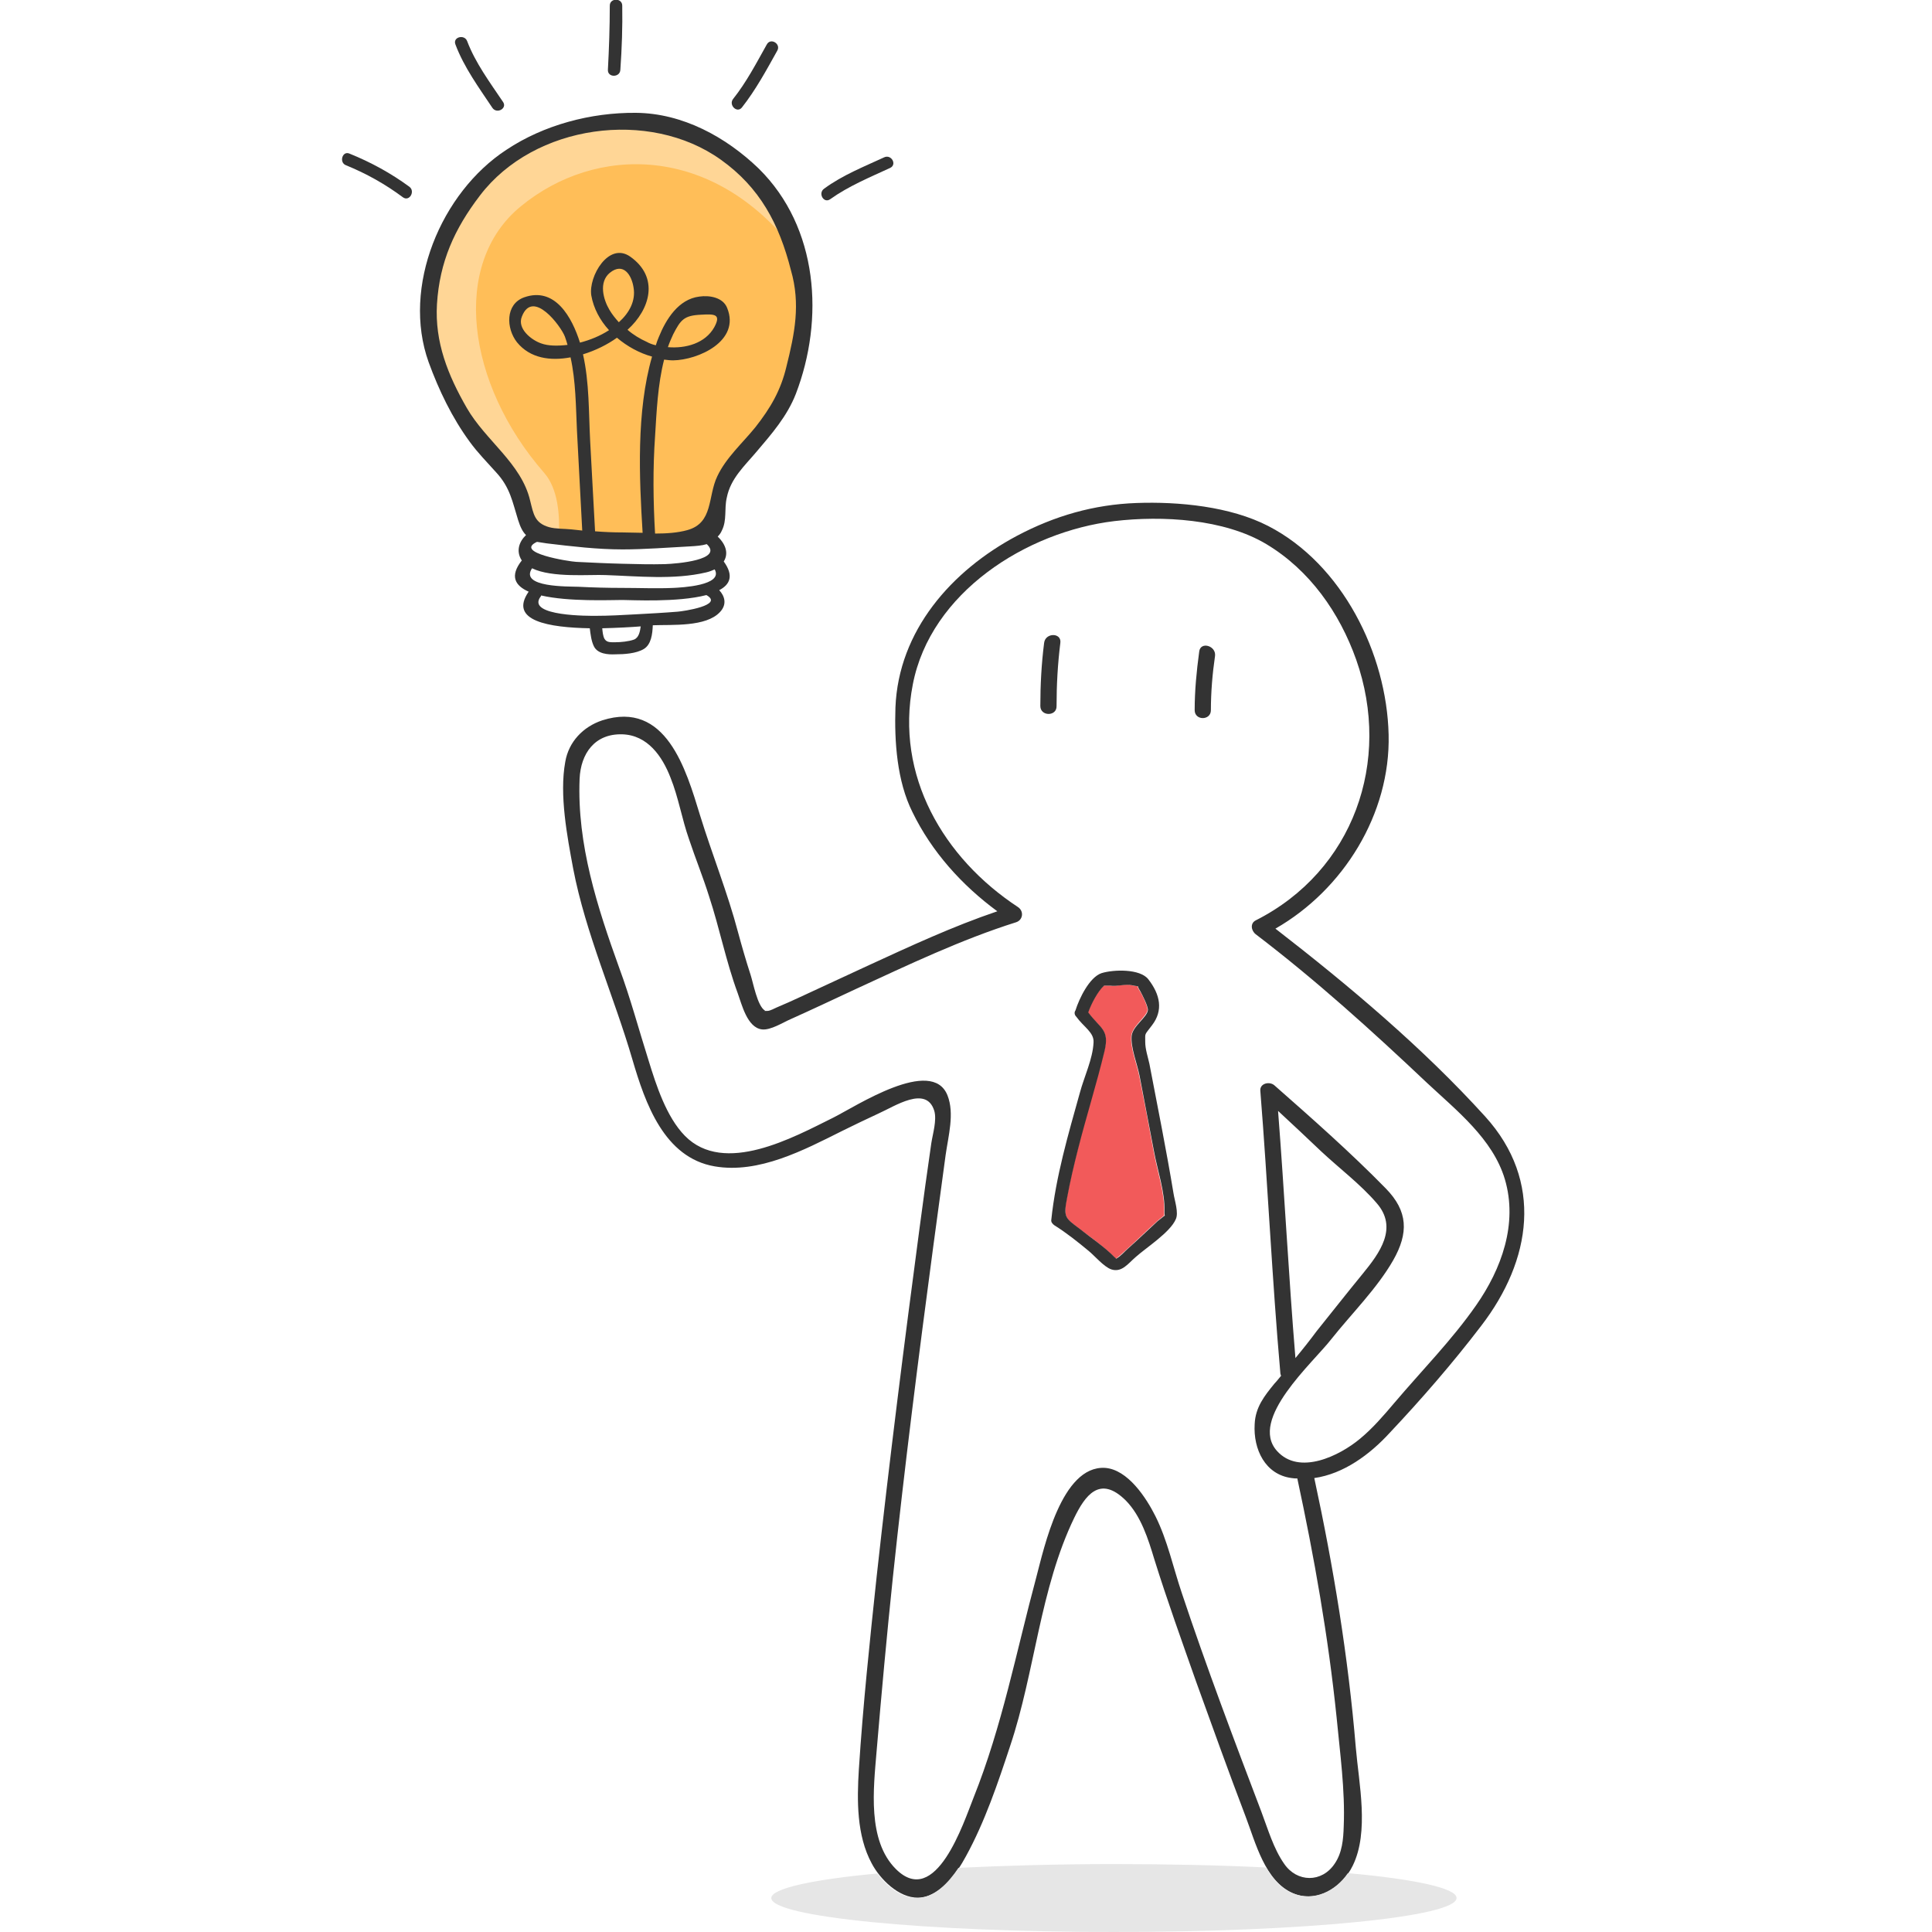 <?xml version="1.0" encoding="utf-8"?>
<!-- Generator: Adobe Illustrator 24.1.0, SVG Export Plug-In . SVG Version: 6.00 Build 0)  -->
<svg version="1.1" id="Capa_1" xmlns="http://www.w3.org/2000/svg" xmlns:xlink="http://www.w3.org/1999/xlink" x="0px" y="0px"
	 viewBox="0 0 512 512" style="enable-background:new 0 0 512 512;" xml:space="preserve">
<style type="text/css">
	.st0{fill:#FFBE58;}
	.st1{fill:#FFD696;}
	.st2{fill:#333333;}
	.st3{fill:#F25A5A;}
	.st4{fill:#E6E6E6;}
</style>
<g>
	<g id="XMLID_2_">
		<g>
			<path class="st0" d="M213.6,79.1c0.5,3.5-2.8,18.5-4.2,22.9c-1.3,4.2-3.3,7.6-6.1,10.9c-2.7,3.2-4.6,6-7.5,9
				c-3.1,3.1-5.2,7.4-5.6,11.8c-0.2,2.2,0.4,4.5-0.8,6.3c-0.7,1-1.3,2.6-4.2,2.6c-4.8,0-14.8,0.9-20.1,0.9c-6.8,0.2-19-1.7-22.2-1.7
				c-2.4,0-3.3-3.6-3.8-6s-0.7-4.9-1.8-7.1c-1.1-2.2-3-3.9-4.8-5.6c-8.8-8.7-14.5-20.1-18.2-32c-1.3-4.2-0.4-21.3,3.4-28.2
				c2.8-5,5.8-9.6,9.3-14.1c3.7-4.7,8.9-7.8,14.1-10.7c5.1-2.8,14.7-5,20.5-5.7c10.1-1.1,19.1-0.3,30.7,8
				c7.3,5.2,13.2,10.9,16.7,21.2C211.3,68.3,212.9,74.4,213.6,79.1z"/>
		</g>
	</g>
	<path class="st1" d="M210.5,66.2c-0.5-1.5-1-3-1.5-4.6c-3.6-10.3-9.5-16-16.7-21.2c-11.6-8.3-20.6-9.2-30.7-8
		c-5.8,0.6-15.4,2.9-20.5,5.7c-5.3,2.9-10.4,6-14.1,10.7c-3.5,4.5-6.5,9.1-9.3,14.1c-3.9,6.9-4.8,24-3.4,28.2
		c3.7,11.8,9.4,23.2,18.2,32c1.8,1.7,3.7,3.4,4.8,5.6c1.1,2.2,1.3,4.7,1.8,7.1c0.6,2.4,1.4,6,3.8,6c1,0,2.9,0.2,5.2,0.4
		c0.3-5.6-0.2-12.7-3.9-16.9c-20.6-23.6-24.8-55.4-6.2-70.6C157.9,38.3,188.9,38.2,210.5,66.2z"/>
	<g>
		<path class="st2" d="M168.5,29.9c-11.9-0.1-24.4,3.2-34.3,9.8C116.9,51,106.4,76,113.6,96c2.7,7.4,6.2,14.7,10.9,21.1
			c2.1,2.9,4.6,5.4,7,8.1c3.7,4,4.3,7.8,5.8,12.6c0.6,1.9,1.2,3.1,2.1,4c-1.8,1.7-2.7,4.2-1.2,6.6l0.1,0.1c-3.3,4.2-1.8,6.7,1.8,8.3
			c-5.4,7.8,5.5,9.5,16.2,9.7c0.2,1.6,0.4,3.4,1.1,4.8c1,2,3.7,2.2,5.7,2.1c2.3,0,5.5-0.2,7.5-1.4s2.3-4,2.4-6.3
			c5.1-0.2,14.1,0.5,17.8-3.5c1.9-2,1.3-4.2-0.2-5.8c2.9-1.5,3.9-3.9,1.2-7.6c1.2-1.9,0.8-4.3-1.6-6.6c0.4-0.4,0.8-0.9,1.1-1.6
			c1.4-2.8,0.6-5.7,1.3-8.7c1-5.1,4.7-8.4,7.9-12.2c4-4.7,8.1-9.4,10.4-15.3c7.6-19.8,6-44.1-9.8-59.7
			C192.4,36.3,180.9,30,168.5,29.9z M144.9,144c6.7,0.8,13.4,1.6,20.1,1.6c5.9,0,11.9-0.5,17.8-0.8c1.7-0.1,3.2-0.2,4.5-0.6
			c4.5,4.2-8,5.2-11.1,5.3c-3.7,0.1-7.5,0-11.3-0.1c-4.1-0.1-8.1-0.3-12.2-0.5c-1.9-0.1-16.6-2.4-10.4-5.3
			C143.2,143.7,144,143.9,144.9,144z M156.4,116.9c-0.4-7.6-0.2-15.5-1.9-23c3.3-1,6.5-2.6,9-4.4c2.7,2.3,6,4.1,9.3,5
			c-4.2,14.6-3.4,32.1-2.5,46.7c-1.8,0-3.6-0.1-5.2-0.1c-2.5,0-4.9-0.1-7.4-0.3C157.3,132.9,156.8,124.9,156.4,116.9z M161.5,82.1
			c-1.6-2.7-2.9-7.3,0.1-9.8c3.6-2.9,5.8,0.6,6.3,3.9c0.6,3.5-1.1,6.7-3.9,9.2C163.1,84.4,162.2,83.3,161.5,82.1z M178.5,155.8
			c-4.5,0.2-9.1,0-13.6,0c-3.9,0-7.7-0.1-11.6-0.3c-2.7-0.1-15.7,0.2-12.3-4.9c5.3,2.6,15.4,1.6,19.5,1.8c8.6,0.3,18.1,1.3,26.6-0.7
			c0.9-0.2,1.6-0.5,2.3-0.8C191.8,155.2,180.4,155.7,178.5,155.8z M168,169.5c-1.4,0.5-3.5,0.7-4.9,0.7c-1.3,0-2.3,0.1-2.9-0.9
			c-0.4-0.7-0.5-1.8-0.6-2.8c4-0.1,7.7-0.3,10.2-0.5C169.6,167.4,169.3,169,168,169.5z M179.6,162.1c-3.7,0.3-7.4,0.5-11.1,0.7
			c-3.6,0.2-7.1,0.4-10.7,0.4c-1.2,0-18.3,0.2-14.6-5c0.1-0.1,0.2-0.2,0.2-0.4c7.3,1.7,18.4,1.2,21.5,1.2c2.5,0,14.6,0.7,22.3-1.3
			C192,160.4,181,162,179.6,162.1z M208.4,97.2c-1.5,6.3-4.2,10.9-8.2,16c-3.4,4.2-7.8,8.1-10.1,13c-2.6,5.4-1,12.4-8,14.3
			c-2.5,0.7-5.5,0.9-8.5,0.9c-0.5-8.6-0.6-17.2,0-25.8c0.4-6.4,0.7-13.7,2.4-20.3c0.8,0.1,1.6,0.2,2.4,0.2
			c6.6-0.1,17.9-5.1,14.3-13.9c-1.1-2.8-4.7-3.4-7.4-3c-5.5,0.7-8.8,6-10.7,10.7c-0.3,0.7-0.6,1.5-0.8,2.2c-0.9-0.2-1.7-0.5-2.4-0.9
			c-1.8-0.8-3.6-1.9-5.1-3.2c6-5.4,8.5-13.9,0.7-19.4c-5.7-4-11.1,5.3-10.3,10.3c0.6,3.4,2.3,6.6,4.7,9.2c-2.3,1.5-5,2.6-7.7,3.3
			c-2.1-6.7-6.6-14.9-14.8-12c-5,1.8-4.8,8.2-1.9,11.9c3.5,4.3,8.9,5,14.2,4c1.4,6.3,1.4,13,1.7,19.4c0.5,8.8,0.9,17.7,1.4,26.5
			c-0.9-0.1-1.9-0.2-2.8-0.3c-1.9-0.2-4.2-0.1-6-0.6c-3.8-1.1-4.1-3.4-5-7c-2.3-9.9-11.8-15.9-16.8-24.6s-8.5-17.4-7.9-27.5
			c0.7-11.2,4.6-19.9,11.4-28.8c14.4-18.9,44.9-23,63.8-9.5c10.4,7.4,15.5,17.1,18.6,29.3C212.2,80.6,210.6,88.4,208.4,97.2z
			 M177,92c0.4-1.2,0.9-2.3,1.4-3.4c2-3.9,2.9-5,7.4-5.2c3.5-0.2,5.4-0.2,3.5,3.3C186.9,91,181.7,92.4,177,92z M150.4,91.4
			c-2.6,0.3-5.1,0.3-7-0.4c-2.6-0.9-6.4-3.9-5.1-7.1c2.9-7.5,10.4,2.6,11.4,5.3C150,90,150.2,90.7,150.4,91.4z"/>
		<path class="st2" d="M234.3,41.7c-5.4,2.5-11,4.7-15.9,8.3c-1.7,1.2-0.1,4,1.6,2.8c4.9-3.5,10.5-5.8,15.9-8.3
			C237.8,43.6,236.2,40.8,234.3,41.7z"/>
		<path class="st2" d="M196.6,28.5c3.7-4.7,6.5-9.9,9.4-15.1c1-1.8-1.8-3.5-2.8-1.6c-2.8,5-5.4,10-8.9,14.4
			C193,27.8,195.3,30.1,196.6,28.5z"/>
		<path class="st2" d="M164.4,18.5c0.4-5.7,0.6-11.4,0.5-17c0-2.1-3.3-2.1-3.3,0c0,5.7-0.2,11.4-0.5,17
			C161,20.6,164.3,20.6,164.4,18.5z"/>
		<path class="st2" d="M130.5,28.6c1.2,1.7,4,0.1,2.8-1.6c-3.5-5.2-7.3-10.3-9.5-16.1c-0.7-1.9-3.9-1.1-3.1,0.9
			C123,17.9,126.9,23.2,130.5,28.6z"/>
		<path class="st2" d="M108.5,49.5c-4.9-3.6-10.2-6.5-15.9-8.8c-1.9-0.8-2.8,2.4-0.9,3.1c5.4,2.2,10.4,5,15.1,8.5
			C108.5,53.5,110.1,50.7,108.5,49.5z"/>
	</g>
</g>
<g>
	<g>
		<path class="st3" d="M308.5,321.2c0.2-5.1-1.9-11.1-2.8-16.2c-1.2-6.6-2.5-13.3-3.8-19.9c-0.6-3-2.4-7.5-2.1-10.6
			c0.3-2.6,4-5,4.3-6.8c0.1-1-1.5-4.3-2-5c-1.3-2,0.3-1-2.2-1.6c-1.8-0.5-3.9,0.4-5.8,0.1c0,0-1,0-1.6,0l0,0
			c-1.6,1.4-3.4,4.8-4.2,7.1c3.3,4.4,5.8,4.5,4.3,10.3c-2.2,8.7-4.9,17.2-7,25.9c-1.1,4.3-2.1,8.6-2.9,12.9
			c-0.9,5.2-0.5,5.3,3.4,8.3c3.1,2.3,6.5,4.7,9.2,7.5c0.2,0.2,0.3,0.3,0.4,0.4c0,0,0-0.1,0.1-0.1c1-0.7,2-1.7,2.9-2.5
			c2.7-2.4,5.3-5,8-7.4c0.4-0.4,1.3-1,1.8-1.5C308.5,322,308.5,321.6,308.5,321.2z"/>
		<path class="st2" d="M311,316.3c-1.9-11.5-4.2-22.9-6.4-34.4c-0.4-1.8-1.1-3.9-1.1-5.7c0-2.6-0.3-1.7,1.8-4.5
			c3-3.9,2.2-8.1-1-12.2c-2.2-2.8-9.2-2.6-12.4-1.6c-3.2,1.1-5.9,6.7-6.9,9.9c-0.3,0.4-0.3,1,0.1,1.5l0.1,0.1c2,2.8,4.8,4.2,4.6,6.9
			c-0.2,4.3-2.5,9.1-3.6,13.2c-3.1,11.1-6.4,22.3-7.6,33.8c-0.1,0.6,0.4,1.1,0.8,1.4c3.2,2,6.2,4.4,9.1,6.8c1.6,1.3,4,4.2,6,4.9
			c2.8,0.9,4.4-1.5,6.5-3.3c2.8-2.5,9.1-6.5,10.6-10C312.4,321.4,311.3,318.2,311,316.3z M306.8,323.6c-2.7,2.5-5.3,5-8,7.4
			c-0.9,0.8-1.8,1.9-2.9,2.5c-0.1,0-0.1,0.1-0.1,0.1c-0.1-0.1-0.2-0.3-0.4-0.4c-2.7-2.8-6.2-5.1-9.2-7.5c-4-3-4.4-3.1-3.4-8.3
			c0.8-4.3,1.8-8.6,2.9-12.9c2.2-8.7,4.9-17.2,7-25.9c1.4-5.8-1-5.9-4.3-10.3c0.8-2.3,2.6-5.7,4.2-7.1l0,0c0.6,0,1.5,0,1.6,0
			c1.8,0.3,4-0.5,5.8-0.1c2.5,0.6,0.9-0.4,2.2,1.6c0.4,0.7,2.1,4,2,5c-0.2,1.9-4,4.2-4.3,6.8c-0.3,3.1,1.5,7.5,2.1,10.6
			c1.3,6.6,2.5,13.3,3.8,19.9c0.9,5,3,11,2.8,16.2c0,0.4,0,0.8,0.1,0.9C308.1,322.6,307.3,323.2,306.8,323.6z"/>
	</g>
	<g>
		<path class="st2" d="M393.6,295.9c-16.5-18.2-36.1-34.7-55.6-49.8c18-10.3,30.5-30.4,30-51.4c-0.5-21.5-12.3-45.2-31.9-55.3
			c-10.1-5.2-23.7-6.5-34.9-6.1c-11.3,0.4-21.7,3.4-31.7,8.7c-17.3,9.2-31.4,25.1-32.2,45.5c-0.3,9,0.4,19.5,4.5,27.7
			c5.1,10.5,13.1,19.4,22.5,26.3c-11.8,4-23.2,9.3-34.5,14.5c-5.9,2.7-11.8,5.5-17.7,8.2c-2.1,1-4.2,1.9-6.3,2.8
			c-0.5,0.2-1.7,0.9-2.4,0.9c-0.6,0-0.8,0-0.9,0c0.1,0,0.3,0,0.2-0.1c-2-1.2-3.1-7.4-3.8-9.5c-1.2-3.7-2.3-7.5-3.3-11.2
			c-2.8-10.6-6.9-20.7-10.1-31.1c-3.7-12.1-9-30.5-25.9-25.1c-5.1,1.7-8.9,5.7-9.8,11c-1.6,8.7,0.5,19.7,2.1,28.3
			c3.3,17.2,10.8,33.8,15.7,50.6c3.4,11.6,8.4,26,21.8,28.3c11.7,2,23.6-4.3,33.8-9.4c3.2-1.6,6.4-3.1,9.6-4.6
			c4.3-1.9,12.7-7.6,14.8-0.7c0.7,2.5-0.4,6-0.8,8.6c-1.1,7.5-2.1,14.9-3.1,22.4c-4.1,30.8-8,61.7-11.4,92.6
			c-1.8,16.9-3.6,33.9-4.7,51c-0.5,8.1-0.6,17.4,3.4,24.8c2.2,4.2,7.2,9.2,12.3,9.1c5.8-0.1,10.3-6.5,12.7-11
			c5-9.1,8.5-19.5,11.7-29.2c6.6-19.7,7.9-41.7,17-60.5c2.8-5.7,6.7-11.5,13.7-4.5c4,4.1,5.9,10.2,7.5,15.5
			c3.4,10.9,7.3,21.7,11.1,32.5c4.3,11.9,8.6,23.9,13.1,35.7c2.6,6.8,5.1,17.1,12.5,20.3c6.4,2.8,13.1-1.5,15.9-7.3
			c4.4-9,1.6-21.8,0.8-31.3c-2-24-5.9-47.8-11-71.4c7.8-1.1,14.8-6.3,20-12c8.4-8.9,16.8-18.6,24.2-28.3
			C405.9,334,409.1,313,393.6,295.9z M391.2,345.9c-6.4,9.2-14.5,17.4-21.7,25.9c-2.8,3.3-5.7,6.7-9.1,9.5c-5.4,4.5-16.1,9.8-22,3.2
			c-7.5-8.4,9.5-23.3,14.4-29.6c5.4-6.8,12.1-13.4,16.4-20.9c4.1-7.2,4-13-2-19.1c-9.3-9.5-19.5-18.5-29.5-27.3
			c-1.3-1.1-3.9-0.5-3.7,1.5c2,24.9,3.1,49.8,5.3,74.7c0,0.3,0.1,0.5,0.2,0.8c-0.6,0.7-1.1,1.4-1.7,2c-2.7,3.3-5.1,6.3-5.3,10.8
			c-0.4,6.7,2.8,13.4,9.8,14.3c0.5,0.1,1,0.1,1.5,0.1c4.5,20.9,8.2,41.9,10.4,63.2c0.9,9.5,2.3,19.4,1.9,29c-0.1,3.4-0.4,7-2.4,9.9
			c-3.4,5.1-10,5-13.4,0c-2.8-4-4.3-9.2-6-13.7c-7.3-19.2-14.6-38.5-21.1-58c-2.3-6.8-3.8-14-7-20.4c-2.4-4.8-7.3-12.4-13.4-12.8
			c-11.5-0.6-16.1,21.2-18.2,29.1c-5.3,19.7-9,39.3-16.6,58.3c-2.6,6.5-10,29.5-20.6,18.9c-7.6-7.6-5.9-21.4-5.1-31.1
			c1.3-15.4,2.7-30.7,4.3-46c3.1-29.3,6.8-58.5,10.7-87.7c1.1-8.1,2.2-16.3,3.3-24.4c0.7-5,2.4-11,0.5-15.8
			c-4.1-10.4-24.3,2.9-30.3,5.9c-10.5,5.2-28.9,15.4-39.3,4.8c-4.9-5-7.6-13.4-9.6-19.9c-2.6-8.2-4.8-16.5-7.8-24.6
			c-5.8-16.1-11.2-32.7-10.5-50.1c0.3-6.7,4-12,11.3-11.8c6.7,0.2,10.6,5.8,12.8,11.5c2.1,5.2,3,10.9,4.9,16.3
			c1.7,5.1,3.7,10,5.3,15.1c2.8,8.5,4.5,17.3,7.6,25.7c1.1,3,2.5,9.1,6.4,9.6c2.3,0.3,5.7-1.9,7.6-2.7c5.8-2.6,11.5-5.3,17.3-8
			c13.9-6.4,27.9-13.1,42.5-17.7c1.8-0.6,2.1-2.9,0.5-4c-19.8-13-32.6-34.9-27.9-59c4.7-24.4,30.1-40.5,53.4-43.3
			c12.7-1.5,29.1-0.6,40.3,6.1c11.5,6.9,19.4,18.2,23.8,30.6c9.5,26.9-0.7,56-26.6,69.1c-1.6,0.8-1.2,2.8,0,3.7
			c16,12.2,30.8,25.6,45.4,39.4c7.8,7.3,17.4,14.8,20.6,25.5C402.3,324.3,397.9,336.3,391.2,345.9z M343.3,359.9
			c-1.8-21.8-2.9-43.7-4.6-65.5c3.8,3.5,7.6,7.1,11.4,10.7c4.8,4.5,10.4,8.7,14.7,13.7c5.8,6.6,0.8,13.3-3.7,18.8
			c-4.1,5-8.1,10.1-12.2,15.2C347.2,355.1,345.3,357.5,343.3,359.9z"/>
		<g>
			<path class="st4" d="M357.2,496.4c-3.2,4.7-9,7.7-14.7,5.3c-3-1.3-5.2-3.8-7-6.8c-12.1-0.6-25.8-0.9-40.3-0.9
				c-14.8,0-28.8,0.4-41.2,1c-2.6,3.9-6.3,7.9-10.9,8c-4.1,0.1-8.1-3.1-10.6-6.5c-17.3,1.6-28.1,4-28.1,6.5c0,5,40.7,9,90.8,9
				s90.8-4,90.8-9C386.1,500.4,375,498,357.2,496.4z"/>
		</g>
		<path class="st2" d="M276.7,170.4c-0.7,5.5-1,11.1-1,16.7c0,2.8,4.4,2.8,4.3,0c0-5.6,0.3-11.1,1-16.7
			C281.4,167.6,277,167.6,276.7,170.4z"/>
		<path class="st2" d="M317.8,172.7c-0.7,5.2-1.2,10.3-1.2,15.5c0,2.8,4.3,2.8,4.3,0c0-4.8,0.4-9.6,1.1-14.4
			C322.3,171.1,318.1,169.9,317.8,172.7z"/>
	</g>
</g>
</svg>
